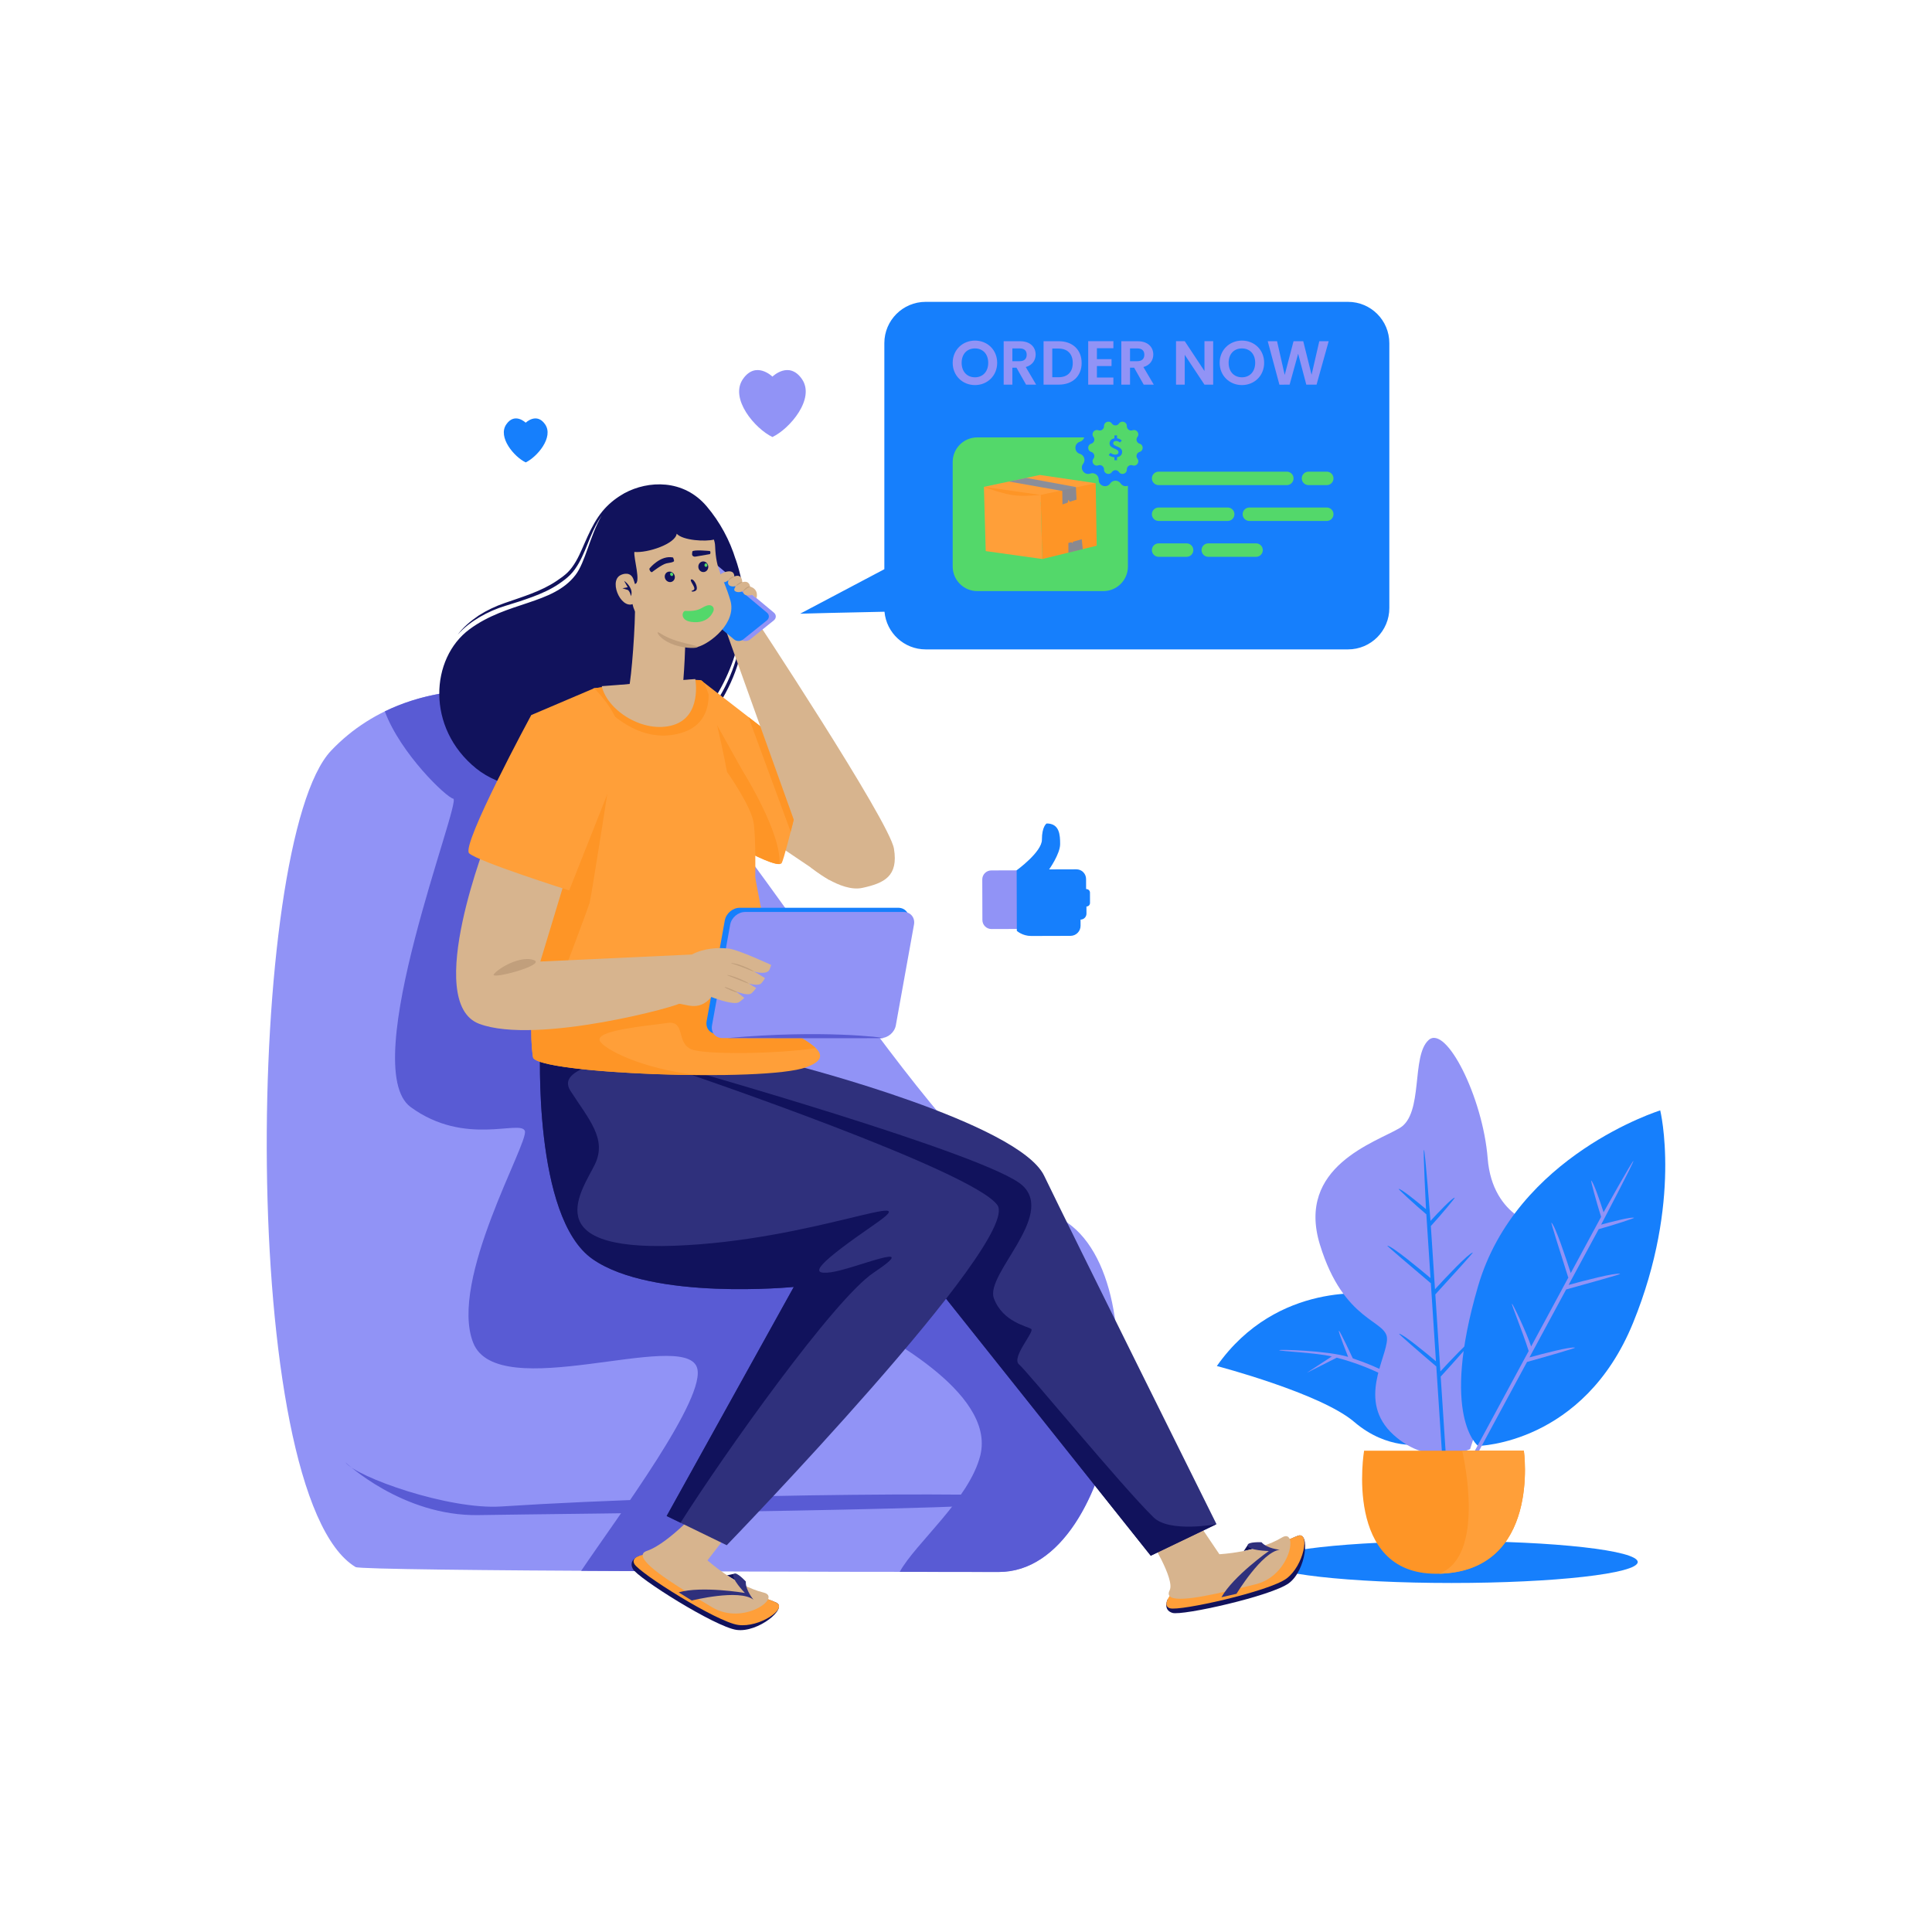 <svg xmlns="http://www.w3.org/2000/svg" enable-background="new -360.158 1254.923 3000 3000" viewBox="-360.158 1254.923 3000 3000" id="Onlineshoppingorder"><path fill="#167ffc" d="M2182.885 3680.427c0 17.97-129.366 32.54-288.944 32.54-159.579 0-288.944-14.57-288.944-32.54 0-17.969 129.365-32.537 288.944-32.537C2053.519 3647.889 2182.885 3662.457 2182.885 3680.427zM1772.5 3264.445c0 0-148.851-22.326-243.13 111.643 0 0 161.26 42.175 213.359 86.83 52.102 44.657 104.199 34.733 104.199 34.733S1856.85 3301.657 1772.5 3264.445z" class="colorcdeeff svgShape"></path><path fill="#9193f6" d="M1733.194,3361.902c0,0-15.82-39.936-14.352-40.571c1.471-0.639,21.658,42.897,21.658,42.897
				c43.06,14.179,74.612,32.952,76.423,37.182c0.629,1.471-0.05,3.172-1.521,3.802c-0.369,0.158-0.757,0.232-1.137,0.232
				c-1.043,0-2.042-0.566-2.555-1.53c-3.208-3.864-44.307-27.269-96.213-40.802c-0.045,0.03-0.082,0.071-0.126,0.099
				c0,0-47.511,24.147-46.169,23.271l38.649-25.271c-25.025-5.916-81.575-8.094-81.712-9.688
				C1626,3349.931,1701.527,3352.172,1733.194,3361.902z" class="color91c4f6 svgShape"></path><path fill="#9193f6" d="M2034.239,3160.247c0,0-76.912-12.404-84.353-106.679c-7.442-94.275-64.504-208.398-91.794-183.587
				c-27.288,24.81-7.444,114.122-44.657,136.452c-37.212,22.326-161.259,59.541-124.045,181.104
				c37.215,121.566,104.198,116.602,104.198,146.373c0,29.772-47.135,96.757,9.924,148.857
				c57.061,52.099,119.084,22.326,119.084,22.326L2034.239,3160.247z" class="color91c4f6 svgShape"></path><path fill="#167ffc" d="M1882.191,3561.059l-12.07-184.321c-0.016-0.011-0.037-0.014-0.053-0.027
				c-25.227-21.41-59.309-50.973-57.724-50.792c6.64,0.761,41.446,29.504,57.249,42.807l-7.955-121.47
				c-0.343-0.114-0.673-0.272-0.967-0.519c-29.207-24.789-68.205-57.758-66.616-57.576c7.735,0.888,49.806,35.805,67.079,50.38
				l-6.493-99.082c-0.068-0.048-0.149-0.073-0.215-0.128c-18.571-15.76-44.328-39.549-42.739-39.364
				c4.991,0.572,28.88,20.131,42.434,31.524c0,0-4.734-92.055-3.14-92.162c1.597-0.103,10.137,110.406,10.137,110.406
				c12.062-13.107,32.747-34.97,37.555-36.155c1.553-0.382-20.659,26.198-37.031,44.154l6.428,98.134
				c16.009-17.439,51.377-55.241,58.724-57.059c1.516-0.377-32.514,36.9-58.2,65.066l7.834,119.621
				c13.69-14.924,45.272-48.735,51.844-50.368c1.553-0.385-28.445,33.271-50.751,57.754c-0.175,0.19-0.37,0.348-0.58,0.48
				l11.027,168.32c0.071,1.094-0.479,2.095-1.352,2.642c-0.392,0.245-0.851,0.401-1.348,0.434
				C1883.673,3563.863,1882.297,3562.653,1882.191,3561.059z" class="colorcdeeff svgShape"></path><path fill="#167ffc" d="M2217.826,2979.14c0,0-223.283,69.465-282.824,272.9c-59.543,203.436,0,248.091,0,248.091
				s163.738-2.48,240.65-191.028C2252.559,3120.552,2217.826,2979.14,2217.826,2979.14z" class="colorcdeeff svgShape"></path><path fill="#9193f6" d="M1925.838,3515.297l87.747-162.54c-0.006-0.02-0.018-0.032-0.026-0.053
				c-9.987-31.542-26.956-72.011-25.966-73.253c0.999-1.246,23.493,46.572,29.808,66.24l57.826-107.118
				c-0.23-0.281-0.426-0.59-0.542-0.958c-11.566-36.517-27.072-85.175-25.823-84.175c6.081,4.867,23.157,56.805,30.035,78.329
				l47.171-87.375c-0.03-0.078-0.089-0.144-0.112-0.226c-7.352-23.22-16.526-57.063-15.281-56.061
				c3.925,3.138,13.763,32.404,19.187,49.26c0,0,44.925-80.491,46.332-79.735c1.407,0.762-50.103,98.905-50.103,98.905
				c17.185-4.687,46.327-12.214,51.03-10.659c1.518,0.5-31.425,11.207-54.84,17.715l-46.719,86.537
				c22.836-6.26,72.885-19.481,80.073-17.116c1.487,0.49-47.152,13.97-83.881,24.173l-56.949,105.492
				c19.531-5.363,64.252-17.214,70.688-15.105c1.521,0.499-41.782,13.058-73.689,21.94c-0.249,0.068-0.497,0.099-0.745,0.101
				l-80.131,148.43c-0.522,0.967-1.519,1.52-2.548,1.52c-0.464,0-0.934-0.114-1.371-0.346
				C1925.602,3518.46,1925.08,3516.703,1925.838,3515.297z" class="color91c4f6 svgShape"></path><path fill="#fe9526" d="M1874.397,3698.55c-1.56,0.04-3.161,0.059-4.763,0.059c-143.889,0-111.647-191.032-111.647-191.032
			h248.107C2006.094,3507.576,2032.839,3694.884,1874.397,3698.55z" class="colordba12c svgShape"></path><path fill="#ff9f39" d="M1874.397,3698.55c0.601-0.248,1.217-0.502,1.855-0.769c69.715-28.541,36.95-177.794,34.093-190.204
			h95.748C2006.094,3507.576,2032.839,3694.884,1874.397,3698.55z" class="colorffc439 svgShape"></path><path fill="#9193f6" d="M191.973,3688.236c10.848,6.54,803.685,7.634,998.872,7.634c195.188,0,255.485-487.321,84.111-554.293
		c-171.374-66.973-478.159-611.157-614.323-721.042c-136.165-109.884-373.661-140.278-506.659,0
		C20.976,2560.813,8.309,3577.512,191.973,3688.236z" class="color91c4f6 svgShape"></path><path fill="#595bd4" d="M176.14,3525.576c17.58,23.23,160.442,73.887,241.719,68.61c322.533-20.944,847.37-23.477,851.82-11.611
		c6.333,16.888-768.432,22.863-886.653,24.973C264.805,3609.659,176.14,3525.576,176.14,3525.576z" class="color549bec svgShape"></path><path fill="#595bd4" d="M1369.035,3452.288c-19.546,127.045-82.8,243.604-178.216,243.604c-34.825,0-88.841,0-153.872-0.178
		c23.987-44.065,108.03-112.651,125.088-180.704c25.231-101.278-164.712-192.074-183.723-206.82
		c-17.235-13.327-255.863,324.092-299.574,386.459c-46.375,0-92.217-0.356-136.459-0.534
		c56.325-83.688,196.694-270.61,179.636-316.275c-22.21-59.168-309.344,58.991-347.369-38.022
		c-38.024-97.194,86.531-310.413,80.313-328.712c-6.396-18.302-92.927,24.696-177.327-37.138
		c-84.577-62.011,80.134-476.545,66.097-478.853c-10.484-1.957-81.557-69.474-106.254-135.574
		c110.34-53.658,250.354-38.378,358.385,18.657c0,175.728-0.178,419.154-1.599,454.869
		c-2.132,57.035,484.718,221.747,484.718,221.747L1369.035,3452.288z" class="color549bec svgShape"></path><path fill="#d7b48e" d="M838.602,2369.186l162.442,153.627c0,0,12.667,60.166,7.917,77.582
		c-4.75,17.417-81.953,20.551-81.953,20.551l-130.211-87.842L838.602,2369.186z" class="colord7a28e svgShape"></path><polygon fill="#11125c" points="779.572 3698.754 768.652 3701.077 783.39 3709.973" class="color11405c svgShape"></polygon><path fill="#11125c" d="M631.874,3671.065c0,0-16.851,5.856-9.424,19.996c7.43,14.14,127.766,89.993,161.054,94.741
			c33.289,4.746,79.871-33.57,62.01-42.231C827.65,3734.909,631.874,3671.065,631.874,3671.065z" class="color11405c svgShape"></path><path fill="#ff9f39" d="M648.899,3667.88c0,0-31.497,1.335-24.069,15.475c7.428,14.143,127.766,89.994,161.054,94.74
			c33.29,4.748,77.492-25.863,59.631-34.524C827.65,3734.909,648.899,3667.88,648.899,3667.88z" class="colorffc439 svgShape"></path><path fill="#d7b48e" d="M745.549,3750.626c-11.413-6.847-24.701-14.738-37.962-22.922c-43.355-26.779-86.449-56.771-63.347-64.53
			c18.328-6.174,41.225-25.433,56.329-39.584c9.714-9.067,16.188-16.043,16.188-16.043l51.738,31.29l-30.055,39.002
			c0,0,43.514,39.381,87.198,50.019C854.881,3734.982,794.283,3779.897,745.549,3750.626z" class="colord7a28e svgShape"></path><path fill="#2f307c" d="M714.044,3740.209c0,0,73.368-18.374,95.79-1.321c0,0-12.748-14.994-11.846-28.143
			c0,0-14.416-15.758-18.416-11.992c-6.213,5.856,16.902,29.679,16.902,29.679s-66.608-11.246-102.785-0.939L714.044,3740.209z" class="color2f627c svgShape"></path><polygon fill="#11125c" points="1577.203 3654.172 1571.09 3663.513 1587.816 3659.445" class="color11405c svgShape"></polygon><path fill="#11125c" d="M1452.869,3738.566c0,0-7.834,16.027,7.398,20.831c15.234,4.802,154.078-26.131,181.048-46.212
			c26.971-20.082,33.041-80.091,14.263-73.656C1636.797,3645.965,1452.869,3738.566,1452.869,3738.566z" class="color11405c svgShape"></path><path fill="#ff9f39" d="M1462.708,3724.312c0,0-21.415,23.136-6.182,27.939c15.235,4.805,154.078-26.131,181.048-46.212
			c26.973-20.081,36.781-72.945,18.003-66.51C1636.797,3645.965,1462.708,3724.312,1462.708,3724.312z" class="colorffc439 svgShape"></path><path fill="#d7b48e" d="M1589.597,3714.956c-12.924,3.18-27.915,6.94-43.091,10.474c-49.636,11.534-101.35,20.605-90.418-1.176
			c8.658-17.293-31.904-81.25-31.904-81.25l77.582-21.375l31.512,46.675c0,0,58.626-2.702,97.124-25.926
			C1656.176,3626.834,1644.806,3701.4,1589.597,3714.956z" class="colord7a28e svgShape"></path><path fill="#2f307c" d="M1559.898 3729.756c0 0 39.13-64.725 67.057-68.416 0 0-19.61-1.661-28.232-11.629 0 0-21.333-1.029-21.519 4.462-.283 8.533 32.904 9.157 32.904 9.157s-55.197 38.941-73.614 71.74L1559.898 3729.756zM877.982 2910.043c0 0 343.669 88.301 383.252 170.633 39.583 82.332 267.569 540.944 267.569 540.944l-102.048 49.003-334.143-419.487c0 0-316.374-103.402-398.924-147.491-82.55-44.09-62.849-224.872-62.849-224.872l246.19-7.631L877.982 2910.043z" class="color2f627c svgShape"></path><path fill="#11125c" d="M1528.813,3621.639l-102.09,49.021l-334.042-419.508c0,0-316.405-103.41-399.026-147.475
			c-82.445-44.065-62.901-224.947-62.901-224.947l40.286-3.199l15.99,34.472c0,0,490.759,138.413,540.865,186.033
			c50.285,47.442-58.457,137.526-44.775,174.839c13.681,37.315,52.949,43.531,58.102,47.798
			c5.153,4.264-31.627,44.421-19.012,54.904c12.616,10.485,159.098,188.912,208.955,237.561
			C1455.981,3635.352,1528.813,3621.639,1528.813,3621.639z" class="color11405c svgShape"></path><path fill="#2f307c" d="M708.132,2875.531l-1.145,46.229c0,0,442.555,150.461,481.512,204.294
			c38.958,53.832-420.202,528.297-420.202,528.297l-93.281-45.388l197.44-355.76c0,0-219.724,21.682-312.561-43.234
			c-92.837-64.915-81.227-329.328-81.227-329.328L708.132,2875.531z" class="color2f627c svgShape"></path><path fill="#11125c" d="M996.257 3231.252c-61.477 41.224-232.523 281.944-299.688 388.198l-21.561-10.445 197.405-355.72c0 0-219.745 21.677-312.495-43.354-92.928-64.854-81.201-329.246-81.201-329.246l180.881-2.666c-71.251 24.698-157.072 34.472-133.974 70.719 28.43 44.243 57.037 74.448 38.024 114.071-19.012 39.445-91.861 134.507 123.49 126.51 215.351-7.819 397.783-93.283 310.718-33.226-87.065 60.235-104.478 79.246-68.053 74.448C966.228 3225.743 1075.504 3178.125 996.257 3231.252zM781.851 2122.24c.194.658.332 1.331.521 1.993-9.31-30.508-24.591-58.745-45.17-83.051-36.215-42.763-91.077-40.186-127.558-20.529.048-.036.096-.072.144-.108-.1.056-.186.124-.285.176-1.523.822-2.924 1.74-4.376 2.617-11.15 6.664-21.269 15.169-29.64 25.261-9.528 11.546-16.607 24.885-22.787 38.355-6.286 13.436-11.409 27.322-18.67 39.839-3.665 6.205-7.793 12.125-12.874 17.072-4.992 4.899-11.065 9.135-17.065 13.162-24.129 16.272-52.81 24.551-80.58 34.3-14.128 4.816-27.697 11.294-40.253 19.3-12.275 8.351-24 17.881-32.767 29.853 9.755-11.106 21.667-20.014 34.259-27.447 12.662-7.366 26.127-13.265 40.127-17.472 14.166-4.207 28.222-8.819 42.182-13.955 13.896-5.212 27.732-11.355 40.218-19.774 6.181-4.277 12.261-8.588 17.765-14.094 5.453-5.437 9.77-11.806 13.528-18.334 7.426-13.164 12.477-27.151 18.107-40.708 4.849-11.68 10.471-23.014 17.541-33.417-18.722 32.409-25.398 72.545-40.776 92.534-35.426 46.049-105.661 40.721-164.478 84.183-60.903 45.002-67.875 152.95 10.176 216.093 73.563 59.502 239.984 42.963 334.487-61.268 61.376-67.691 84.802-144.893 78.136-215.135 3.472 30.466 2.152 61.375-4.715 91.123-5.421 22.969-13.848 45.21-25.204 65.873-11.362 20.653-25.37 39.858-41.471 57.11-16.094 17.234-33.538 33.38-52.853 46.956-19.171 13.775-40.106 25.034-61.962 33.985-21.87 8.94-44.828 15.322-68.258 18.894-23.391 3.69-47.31 4.95-70.998 2.448 47.224 7.026 96.195-.057 140.959-17.043 44.884-17.216 84.919-46.053 117.359-81.345 32.374-35.343 56.947-78.73 66.692-125.933C801.26 2216.694 797.424 2167.24 781.851 2122.24z" class="color11405c svgShape"></path><path fill="#ff9f39" d="M721.854,2339.149l6.861-27.638l165.192,127.915c0,0-33.777,142.761-40.111,155.428
		s-102.457-44.333-102.457-44.333L721.854,2339.149z" class="colorffc439 svgShape"></path><path fill="#fe9526" d="M792.811 2451.581c0 0 60.945 96.839 57.391 144.99-12.616 1.067-53.304-20.434-78.359-34.291l-18.479-181.238L792.811 2451.581zM893.913 2439.498c0 0-14.57 61.302-26.298 106.966l-65.565-178.038L893.913 2439.498z" class="colordba12c svgShape"></path><path fill="#ff9f39" d="M467.469,2896.497c3.961,25.589,359.411,39.396,424.327,15.642c64.916-23.754-37.999-52.017-37.999-71.008
		c0-18.992-41.166-217.731-41.166-224.491c0-6.76,0.938-55.264-2.229-82.216c-3.166-26.952-41.576-80.756-41.576-80.756
		s-25.86-137.685-40.111-142.157c-14.25-4.471-151.998,9.802-166.247,12.129C548.218,2325.967,447.02,2764.402,467.469,2896.497z" class="colorffc439 svgShape"></path><path fill="#fe9526" d="M558.27 2330.403c1.776-4.265 3.198-6.577 4.264-6.752 14.215-2.31 151.919-16.525 166.132-12.083 3.376 1.067 7.464 9.417 11.55 21.854 0 .178 0 .178 0 .355 0 26.119-10.66 53.839-52.417 61.656C627.921 2406.629 580.835 2359.363 558.27 2330.403zM571.241 2871.09c5.686 12.261 63.61 43.531 151.385 53.126-118.692-.887-252.843-12.082-255.152-27.718-9.773-62.9 8.173-195.629 31.095-317.518l90.796-132.906c0 0-30.917 199.359-33.938 210.553-3.198 11.016-48.685 130.951-48.685 130.951l303.66-24.165 34.293 21.677c5.33 28.251 9.062 50.283 9.062 55.97 0 11.37 37.313 26.297 52.771 41.399-58.991 9.062-170.22 10.305-192.253 2.132-25.231-9.418-9.238-45.132-37.846-41.221C647.999 2847.458 563.244 2854.566 571.241 2871.09z" class="colordba12c svgShape"></path><path fill="#d7b48e" d="M807.88,2207.878c0,0,212.882,321.763,220.08,364.81c7.198,43.046-15.292,53.621-49.082,60.958
		c-33.791,7.336-79.813-31.666-79.813-31.666l-133.457-372.077L807.88,2207.878z" class="colord7a28e svgShape"></path><path fill="#167ffc" d="M1034.618,2664.51H788.492c-10.851,0-21.234,8.796-23.191,19.648l-28.213,156.499
			c-1.956,10.852,5.255,19.648,16.106,19.648h246.126c10.851,0,21.234-8.796,23.19-19.648l28.213-156.499
			C1052.681,2673.306,1045.469,2664.51,1034.618,2664.51z" class="colorcdeeff svgShape"></path><path fill="#9193f6" d="M1042.968,2671.03H796.842c-10.851,0-21.234,8.796-23.191,19.648l-28.213,156.499
			c-1.956,10.852,5.255,19.649,16.106,19.649h246.126c10.851,0,21.234-8.797,23.19-19.649l28.213-156.499
			C1061.03,2679.827,1053.819,2671.03,1042.968,2671.03z" class="color91c4f6 svgShape"></path><path fill="#595bd4" d="M769.923,2866.826c0,0,241.692,0.613,242.124,0C1012.478,2866.212,917.781,2853.406,769.923,2866.826z" class="color549bec svgShape"></path><path fill="#d7b48e" d="M532.24,2571.868l-53.378,176.114l235.396-10.883c0,0-16.836,69.374-15.253,74.124
		s-226.259,66.78-314.924,33.53c-88.665-33.25,14.283-292.105,14.283-292.105L532.24,2571.868z" class="colord7a28e svgShape"></path><path fill="#c19f7c" d="M406.775,2767.536c-7.921,9.622,81.804-14.197,62.277-21.705
		C449.525,2738.323,415.747,2756.638,406.775,2767.536z" class="colorc18c7c svgShape"></path><path fill="#ff9f39" d="M562.467,2323.64l-97.716,41.634c0,0-109.17,201.872-96.503,214.538
		c12.666,12.666,155.428,57.791,155.428,57.791l78.902-199.233C602.578,2438.37,625.8,2388.352,562.467,2323.64z" class="colorffc439 svgShape"></path><path fill="#d7b48e" d="M721.423,2733.692c20.637-8.209,41.846-6.792,50.691-5.679c15.012,1.913,65.192,25.25,65.192,25.25
			s-1.971,7.33-4.182,9.5c-3.592,3.526-12.973,3.576-22.729,0.651c6.319,3.25,17.304,10.323,17.304,10.323s-4.435,7.74-7.211,9.15
			c-3.716,1.887-11.985,1.187-18.074-0.862c4.227,2.773,11.646,7.045,11.646,7.045s-5.952,8.149-8.914,9.13
			c-5.631,1.866-15.402-1.028-23.686-4.035c5.679,3.012,14.119,10.389,14.119,10.389s-6.761,6.2-9.427,7.159
			c-10.357,3.727-41.696-8.66-41.696-8.66c-20.328,24.402-41.188,9.351-55.443,10.033c-3.448,0.122-6.496-54.337-6.496-54.337
			S706.004,2739.787,721.423,2733.692z" class="colord7a28e svgShape"></path><path fill="#c19f7c" d="M775.11 2750.532c-.048.301 1.986.842 5.207 1.869 3.221 1.035 7.639 2.55 12.464 4.416 9.656 3.711 17.366 7.096 17.614 6.598.248-.483-7.131-4.701-16.902-8.457-4.878-1.886-9.45-3.218-12.82-3.918C777.297 2750.344 775.145 2750.29 775.11 2750.532zM769.062 2769.044c-.071.281 1.8 1.003 4.804 2.175 3.291 1.309 7.296 2.901 11.722 4.661 9.149 3.678 16.594 6.65 16.827 6.145.23-.492-6.875-4.289-16.085-7.993-4.602-1.853-8.868-3.307-12.023-4.15C771.148 2769.04 769.123 2768.792 769.062 2769.044zM765.115 2787.697c-.213.507 3.958 2.747 9.317 5.004 5.359 2.257 9.877 3.676 10.09 3.168.213-.507-3.958-2.747-9.317-5.003C769.846 2788.609 765.329 2787.19 765.115 2787.697z" class="colorc18c7c svgShape"></path><g fill="#000000" class="color000000 svgShape"><path fill="#9193f6" d="M701.441,2173.58l88.996,74.237c3.923,3.273,10.331,3.224,14.311-0.109l36.736-29.49
			c3.981-3.334,4.027-8.69,0.103-11.963l-88.996-74.237c-3.923-3.273-10.331-3.224-14.311,0.11l-36.736,29.49
			C697.563,2164.952,697.517,2170.308,701.441,2173.58z" class="color91c4f6 svgShape"></path><path fill="#167ffc" d="M690.672,2173.58l88.996,74.237c3.923,3.273,10.331,3.224,14.311-0.109l36.736-29.49
			c3.981-3.334,4.027-8.69,0.103-11.963l-88.996-74.237c-3.923-3.273-10.331-3.224-14.311,0.11l-36.736,29.49
			C686.794,2164.952,686.748,2170.308,690.672,2173.58z" class="colorcdeeff svgShape"></path><path fill="#d7b48e" d="M780.029,2150.022c0,0,1.094-10.768-13.001-7.199c-14.096,3.57-13.588,13.294-9.149,14.867
						c4.439,1.573,7.17,2.912,13.4-2.115c0,0-2.967,6.298,1.748,8.803c4.715,2.504,9.57,0.356,9.57,0.356s-3.792,5.049-2.236,7.288
						s8.221,3.944,13.986,0.083c0,0-2.263,6.719,6.133,7.27c5.615,0.367,7.528-0.918,7.528-0.918l6.371,5.673
						c0,0,5.056-13.794-9.871-18.429c0,0-0.697-10.091-12.073-6.703C792.434,2158.997,792.8,2145.114,780.029,2150.022z" class="colord7a28e svgShape"></path><path fill="#c19f7c" d="M779.98 2150.145c.124.444-2.1 1.326-4.49 2.905-2.423 1.546-4.069 3.218-4.404 2.993-.387-.229.904-2.576 3.567-4.278C777.298 2150.03 779.903 2149.768 779.98 2150.145zM792.615 2158.73c.044.22-.532.529-1.415 1.053-.889.523-2.099 1.281-3.439 2.143-2.679 1.722-4.891 3.141-5.165 2.809-.269-.318 1.552-2.308 4.337-4.1 1.39-.895 2.767-1.549 3.842-1.849C791.853 2158.481 792.579 2158.534 792.615 2158.73zM804.506 2165.701c.018.233-.634.458-1.588.938-.957.49-2.222 1.276-3.569 2.267-2.699 1.974-4.774 3.829-5.095 3.536-.311-.268 1.318-2.667 4.193-4.776 1.428-1.053 2.927-1.774 4.1-2.046C803.733 2165.354 804.499 2165.512 804.506 2165.701z" class="colorc18c7c svgShape"></path></g><g fill="#000000" class="color000000 svgShape"><path fill="#d7b48e" d="M574.262,2320.413l145.217-11.083c0,0,10.905,58.098-34.698,71.556
				C639.178,2394.345,582.97,2358.413,574.262,2320.413z" class="colord7a28e svgShape"></path><path fill="#d7b48e" d="M697.312,2347.858
					c-21.083,5.004-85.433-7.501-81.013-24.218c4.07-15.347,10.531-99.401,9.509-133.758l78.495,49.691
					C704.233,2247.359,703.118,2301.414,697.312,2347.858z" class="colord7a28e svgShape"></path><path fill="#d7b48e" d="M614.491,2148.127c1.058,17.735,5.376,34.846,7.864,46.188c9.4,43.345,95.454,66.574,100.628,65.222
					c18.947-4.951,61.391-37.344,50.93-72.447c-12.201-40.879-21.994-44.257-23.636-84.023c-0.125-3.907-0.841-7.25-1.987-10.302
					c-12.356,3.435-48.133,1.567-57.703-9.119c-1.895,15.762-45.225,30.319-65.708,28.327c-1.343,9.591,10.823,48.25,0.855,49.773
					C623.354,2162.142,618.879,2156.783,614.491,2148.127z" class="colord7a28e svgShape"></path><path fill="#c19f7c" d="M723,2259.569c-0.03,1.722-15.657,3.092-34.145-2.648c-9.195-2.826-16.972-7.314-21.798-11.525
						c-4.876-4.258-6.646-7.987-5.937-8.554c0.792-0.683,3.745,1.637,8.841,4.463c5.123,2.829,12.445,6.204,21.056,8.851
						C708.183,2255.528,723.167,2257.395,723,2259.569z" class="colorc18c7c svgShape"></path><path fill="#d7b48e" d="M626.613,2190.394c-19.589,16.202-42.372-31.086-24.003-41.955c5.304-3.141,16.302-5.544,20.572,5.297
					C627.788,2165.435,630.904,2186.845,626.613,2190.394z" class="colord7a28e svgShape"></path><path fill="#11125c" d="M608.961 2156.89c5.046 2.988 14.943 13.99 10.461 23.748 0 0-.68-6.128-4.379-9.472l-8.621-2.78 8.105-1.549L608.961 2156.89zM713.108 2154.743c-3.62 1.946 10.032 14.495 2.767 16.811-7.265 2.314 5.216 3.724 5.991-2.371C722.638 2163.091 716.318 2153.017 713.108 2154.743zM686.693 2146.946c2.182 4.011.907 8.916-2.844 10.954-3.752 2.038-8.557.44-10.736-3.574-2.182-4.011-.91-8.919 2.842-10.957C679.706 2141.331 684.514 2142.931 686.693 2146.946z" class="color11405c svgShape"></path><path fill="#53d86a" d="M684.773,2145.783c0.637,1.372,0.227,2.91-0.908,3.438c-1.143,0.526-2.58-0.156-3.214-1.526
						c-0.634-1.372-0.224-2.913,0.915-3.438C682.701,2143.732,684.142,2144.414,684.773,2145.783z" class="colorffffff svgShape"></path><path fill="#11125c" d="M652.306 2143.32c-2.086.76-5.258-4.644-3.579-6.099 0 0 16.92-20.791 36.287-16.616 0 0 1.606 3.987 1.493 5.378-.176 2.19-9.389 3.188-11.779 3.73C667.526 2131.348 652.306 2143.32 652.306 2143.32zM739.624 2134.153c.484 4.542-2.561 8.593-6.807 9.046-4.245.456-8.079-2.856-8.566-7.398-.488-4.542 2.561-8.591 6.803-9.046C735.3 2126.302 739.137 2129.614 739.624 2134.153z" class="color11405c svgShape"></path><path fill="#53d86a" d="M738.29,2132.353c0.064,1.506-0.901,2.773-2.153,2.826c-1.252,0.053-2.322-1.128-2.386-2.634
						c-0.064-1.512,0.901-2.776,2.153-2.829C737.158,2129.66,738.229,2130.841,738.29,2132.353z" class="colorffffff svgShape"></path><path fill="#11125c" d="M741.834,2115.441c1.616-0.309,1.559-4.474,0.14-4.924c0,0-25.836-2.466-27.062,0.785
						c0,0-0.63,4.047-0.358,5.156c0.431,1.741,2.506,3.289,5.18,2.776L741.834,2115.441z" class="color11405c svgShape"></path><path fill="#53d86a" d="M704.362,2203.513
				c24.341,1.411,25.91-7.787,35.95-8.799c5.491-0.552,8.877,3.825,7.529,8.417c0,0-6.486,21.606-34.892,17.417
				C695.044,2217.914,698.994,2203.205,704.362,2203.513z" class="colorffffff svgShape"></path></g><g fill="#000000" class="color000000 svgShape"><path fill="#167ffc" d="M1733.067,1723.638h-655.906c-35.361,0-64.117,28.676-64.117,64.117v351.003l-130.73,69.111
		c4.269-0.322,74.99-1.852,130.972-3.062c2.9,32.784,30.447,58.479,63.875,58.479h655.906c35.442,0,64.117-28.756,64.117-64.198
		v-411.334C1797.184,1752.314,1768.509,1723.638,1733.067,1723.638z" class="colorcdeeff svgShape"></path><path fill="#53d86a" d="M1391.259 2009.204v125.392c0 21.113-17.07 38.183-38.119 38.183h-195.788c-21.112 0-38.182-17.07-38.182-38.183v-162.354c0-21.049 17.069-38.118 38.182-38.118h166.076c-.898 3.08-3.209 5.711-6.674 6.739-9.37 2.759-9.37 16.043 0 18.802 6.609 1.99 9.177 9.947 5.005 15.402-1.476 1.86-2.053 3.913-2.053 5.967 0 6.16 6.16 11.743 13.09 9.24 6.482-2.31 13.284 2.632 13.091 9.498-.257 9.754 12.385 13.861 17.904 5.84 1.925-2.888 5.005-4.3 8.086-4.3 3.08 0 6.16 1.412 8.086 4.3C1382.788 2009.718 1387.408 2010.617 1391.259 2009.204zM1438.931 2008.195h199.096c5.761 0 10.436-4.674 10.436-10.442 0-5.767-4.674-10.438-10.436-10.438h-199.096c-5.765 0-10.444 4.671-10.444 10.438C1428.487 2003.521 1433.166 2008.195 1438.931 2008.195zM1671.664 2008.195h28.389c5.763 0 10.438-4.674 10.438-10.442 0-5.767-4.674-10.438-10.438-10.438h-28.389c-5.763 0-10.44 4.671-10.44 10.438C1661.224 2003.521 1665.901 2008.195 1671.664 2008.195zM1482.416 2098.67h-43.485c-5.765 0-10.444 4.672-10.444 10.438 0 5.77 4.679 10.444 10.444 10.444h43.485c5.764 0 10.438-4.674 10.438-10.444C1492.855 2103.342 1488.18 2098.67 1482.416 2098.67zM1590.294 2098.67h-74.236c-5.765 0-10.44 4.672-10.44 10.438 0 5.77 4.674 10.444 10.44 10.444h74.236c5.765 0 10.442-4.674 10.442-10.444C1600.736 2103.342 1596.059 2098.67 1590.294 2098.67zM1700.053 2042.992h-120.202c-5.763 0-10.438 4.674-10.438 10.438 0 5.767 4.674 10.438 10.438 10.438h120.202c5.763 0 10.438-4.67 10.438-10.438C1710.491 2047.667 1705.817 2042.992 1700.053 2042.992zM1438.931 2063.868h107.279c5.768 0 10.444-4.67 10.444-10.438 0-5.764-4.676-10.438-10.444-10.438h-107.279c-5.765 0-10.444 4.674-10.444 10.438C1428.487 2059.198 1433.166 2063.868 1438.931 2063.868z" class="colorffffff svgShape"></path><polygon fill="#ff9f39" points="1167.668 2010.896 1254.442 1992.461 1341.216 2005.193 1255.97 2034.589" class="colorffc439 svgShape"></polygon><polygon fill="#fe9526" points="1258.329 2122.944 1342.783 2102.322 1341.216 2005.193 1255.672 2023.395" class="colordba12c svgShape"></polygon><polygon fill="#167ffc" points="1206.496 2002.648 1233.647 1997.04 1310.548 2011.215 1311.482 2030.732 1300.794 2034.034 1298.812 2030.853 1297.775 2035.363 1289.615 2038.184 1289.343 2017.283" opacity=".5" class="colorcdeeff svgShape"></polygon><polygon fill="#167ffc" points="1298.889 2113.075 1298.84 2097.923 1304.079 2096.906 1305.233 2098.757 1305.836 2096.166 1319.54 2092.278 1321.147 2107.627" opacity=".5" class="colorcdeeff svgShape"></polygon><polygon fill="#ff9f39" points="1167.668 2010.896 1170.457 2110.668 1258.329 2122.944 1255.672 2023.395" class="colorffc439 svgShape"></polygon><path fill="#fe9526" d="M1167.668,2010.896l88.003,12.499c0,0-27.457,3.23-45.69,0
				C1191.747,2020.165,1167.668,2010.896,1167.668,2010.896z" class="colordba12c svgShape"></path><path fill="#53d86a" d="M1409.409,1943.867L1409.409,1943.867c-4.501-1.326-6.266-6.759-3.404-10.477
			c4.061-5.276-1.256-12.594-7.529-10.363l0,0c-4.421,1.573-9.042-1.785-8.912-6.475l0,0c0.184-6.656-8.419-9.45-12.182-3.958
			c-2.651,3.871-8.364,3.871-11.015,0l0,0c-3.763-5.492-12.366-2.697-12.182,3.958l0,0c0.13,4.69-4.491,8.047-8.912,6.475l0,0
			c-6.273-2.232-11.59,5.086-7.529,10.363l0,0c2.862,3.718,1.097,9.151-3.404,10.477c-6.386,1.881-6.386,10.927,0,12.808
			c4.501,1.326,6.266,6.759,3.404,10.477l0,0c-4.061,5.276,1.256,12.594,7.529,10.363c4.421-1.573,9.042,1.785,8.912,6.475
			c-0.184,6.656,8.419,9.451,12.182,3.958l0,0c2.651-3.87,8.364-3.87,11.015,0c3.763,5.492,12.366,2.697,12.182-3.958
			c-0.13-4.69,4.491-8.047,8.912-6.475c6.273,2.232,11.59-5.086,7.529-10.363c-2.862-3.718-1.097-9.151,3.404-10.477h0.001
			C1415.796,1954.794,1415.796,1945.749,1409.409,1943.867z" class="colorffffff svgShape"></path><g fill="#000000" class="color000000 svgShape"><path fill="#167ffc" d="M1370.295,1965.037c-3.11-0.271-6.524-1.532-8.819-3.423l2.652-3.511
				c2.394,1.667,4.789,2.793,7.542,2.793c3.312,0,4.943-1.44,4.943-3.87c0-5.941-13.864-5.087-13.864-13.55
				c0-4.186,2.957-7.158,7.545-7.877v-4.593h4.078v4.501c3.262,0.363,5.503,1.756,7.389,3.511l-3.007,3.016
				c-1.887-1.528-3.465-2.386-5.912-2.386c-2.753,0-4.434,1.261-4.434,3.603c0,5.399,13.863,4.322,13.863,13.415
				c0,4.274-2.855,7.426-7.9,8.236v4.637h-4.078V1965.037z" class="colorcdeeff svgShape"></path></g><g fill="#000000" class="color000000 svgShape"><path fill="#9193f6" d="M1153.754 1852.865c-19.031 0-34.583-14.301-34.583-34.588 0-20.184 15.552-34.485 34.583-34.485 19.225 0 34.489 14.301 34.489 34.485C1188.243 1838.564 1172.88 1852.865 1153.754 1852.865zM1153.754 1840.79c12.173 0 20.578-8.794 20.578-22.513 0-13.718-8.405-22.316-20.578-22.316-12.267 0-20.672 8.598-20.672 22.316C1133.082 1831.996 1141.487 1840.79 1153.754 1840.79zM1223.64 1784.76c16.232 0 24.345 9.369 24.345 20.672 0 8.212-4.539 16.519-15.362 19.414l16.133 27.342h-15.65l-14.874-26.28h-6.375v26.28h-13.526v-67.428H1223.64zM1223.156 1795.961h-11.299v19.807h11.299c7.536 0 10.919-3.964 10.919-10.045C1234.075 1799.729 1230.692 1795.961 1223.156 1795.961zM1319.409 1818.568c0 20.381-14.01 33.619-35.551 33.619h-23.571v-67.428h23.571C1305.4 1784.76 1319.409 1798.093 1319.409 1818.568zM1283.375 1840.696c14.203 0 22.222-8.118 22.222-22.128s-8.019-22.41-22.222-22.41h-9.561v44.538H1283.375zM1368.718 1795.67h-25.6v16.912h22.701v10.721h-22.701v17.872h25.6v11.012h-39.125v-67.53h39.125V1795.67zM1406.322 1784.76c16.232 0 24.345 9.369 24.345 20.672 0 8.212-4.539 16.519-15.362 19.414l16.133 27.342h-15.649l-14.875-26.28h-6.375v26.28h-13.525v-67.428H1406.322zM1405.837 1795.961h-11.299v19.807h11.299c7.536 0 10.919-3.964 10.919-10.045C1416.756 1799.729 1413.373 1795.961 1405.837 1795.961zM1523.647 1784.658v67.53h-13.525l-30.623-46.276v46.276h-13.526v-67.53h13.526l30.623 46.37v-46.37H1523.647zM1568.315 1852.865c-19.032 0-34.584-14.301-34.584-34.588 0-20.184 15.552-34.485 34.584-34.485 19.224 0 34.489 14.301 34.489 34.485C1602.804 1838.564 1587.441 1852.865 1568.315 1852.865zM1568.315 1840.79c12.173 0 20.577-8.794 20.577-22.513 0-13.718-8.405-22.316-20.577-22.316-12.268 0-20.672 8.598-20.672 22.316C1547.643 1831.996 1556.048 1840.79 1568.315 1840.79zM1608.35 1784.76h14.493l11.882 52.357 13.718-52.357h15.072l12.943 52.066 11.98-52.066h14.587l-18.839 67.428h-15.941l-12.656-48.014-13.235 48.014-15.842.095L1608.35 1784.76z" class="color91c4f6 svgShape"></path></g></g><g fill="#000000" class="color000000 svgShape"><path fill="#9193f6" d="M885.027,1843.453c-20.096-28.912-45.759-3.722-45.759-3.722s-25.666-25.19-45.761,3.722
					c-21.208,30.505,18.974,77.411,45.761,90.062C866.054,1920.864,906.234,1873.958,885.027,1843.453z" class="color91c4f6 svgShape"></path><path fill="#167ffc" d="M486.225,1913.756c-13.205-18.998-30.069-2.446-30.069-2.446s-16.865-16.553-30.07,2.446
					c-13.936,20.046,12.468,50.868,30.07,59.182C473.757,1964.624,500.161,1933.802,486.225,1913.756z" class="colorcdeeff svgShape"></path><path fill="#9193f6" d="M1179.107,2606.518l47.691-0.141l0.252,91.001l-47.68,0.143c-7.75,0.015-14.05-6.252-14.071-14.002
			l-0.189-62.924C1165.084,2612.839,1171.352,2606.54,1179.107,2606.518z" class="color91c4f6 svgShape"></path><path fill="#167ffc" d="M1326.808,2635.496h-0.463l-0.052-15.685c-0.011-8.318-6.778-15.043-15.101-15.017l-42.27,0.121
			c0,0,17.141-24.024,17.099-39.394c-0.037-13.75-0.71-31.969-21.001-31.917c0,0-7.356,4.558-7.298,25.223
			c0.053,19.066-39.215,47.46-39.215,47.46l0.268,94.073c0,0,8.634,7.961,22.163,7.929l61.173-0.173
			c8.66-0.026,15.664-7.067,15.637-15.727l-0.026-9.522c5.09-0.026,9.212-4.164,9.191-9.259l-0.026-11.068
			c3.055,0,5.521-2.493,5.516-5.547l-0.047-15.98C1332.344,2637.952,1329.857,2635.486,1326.808,2635.496z" class="colorcdeeff svgShape"></path></g></svg>